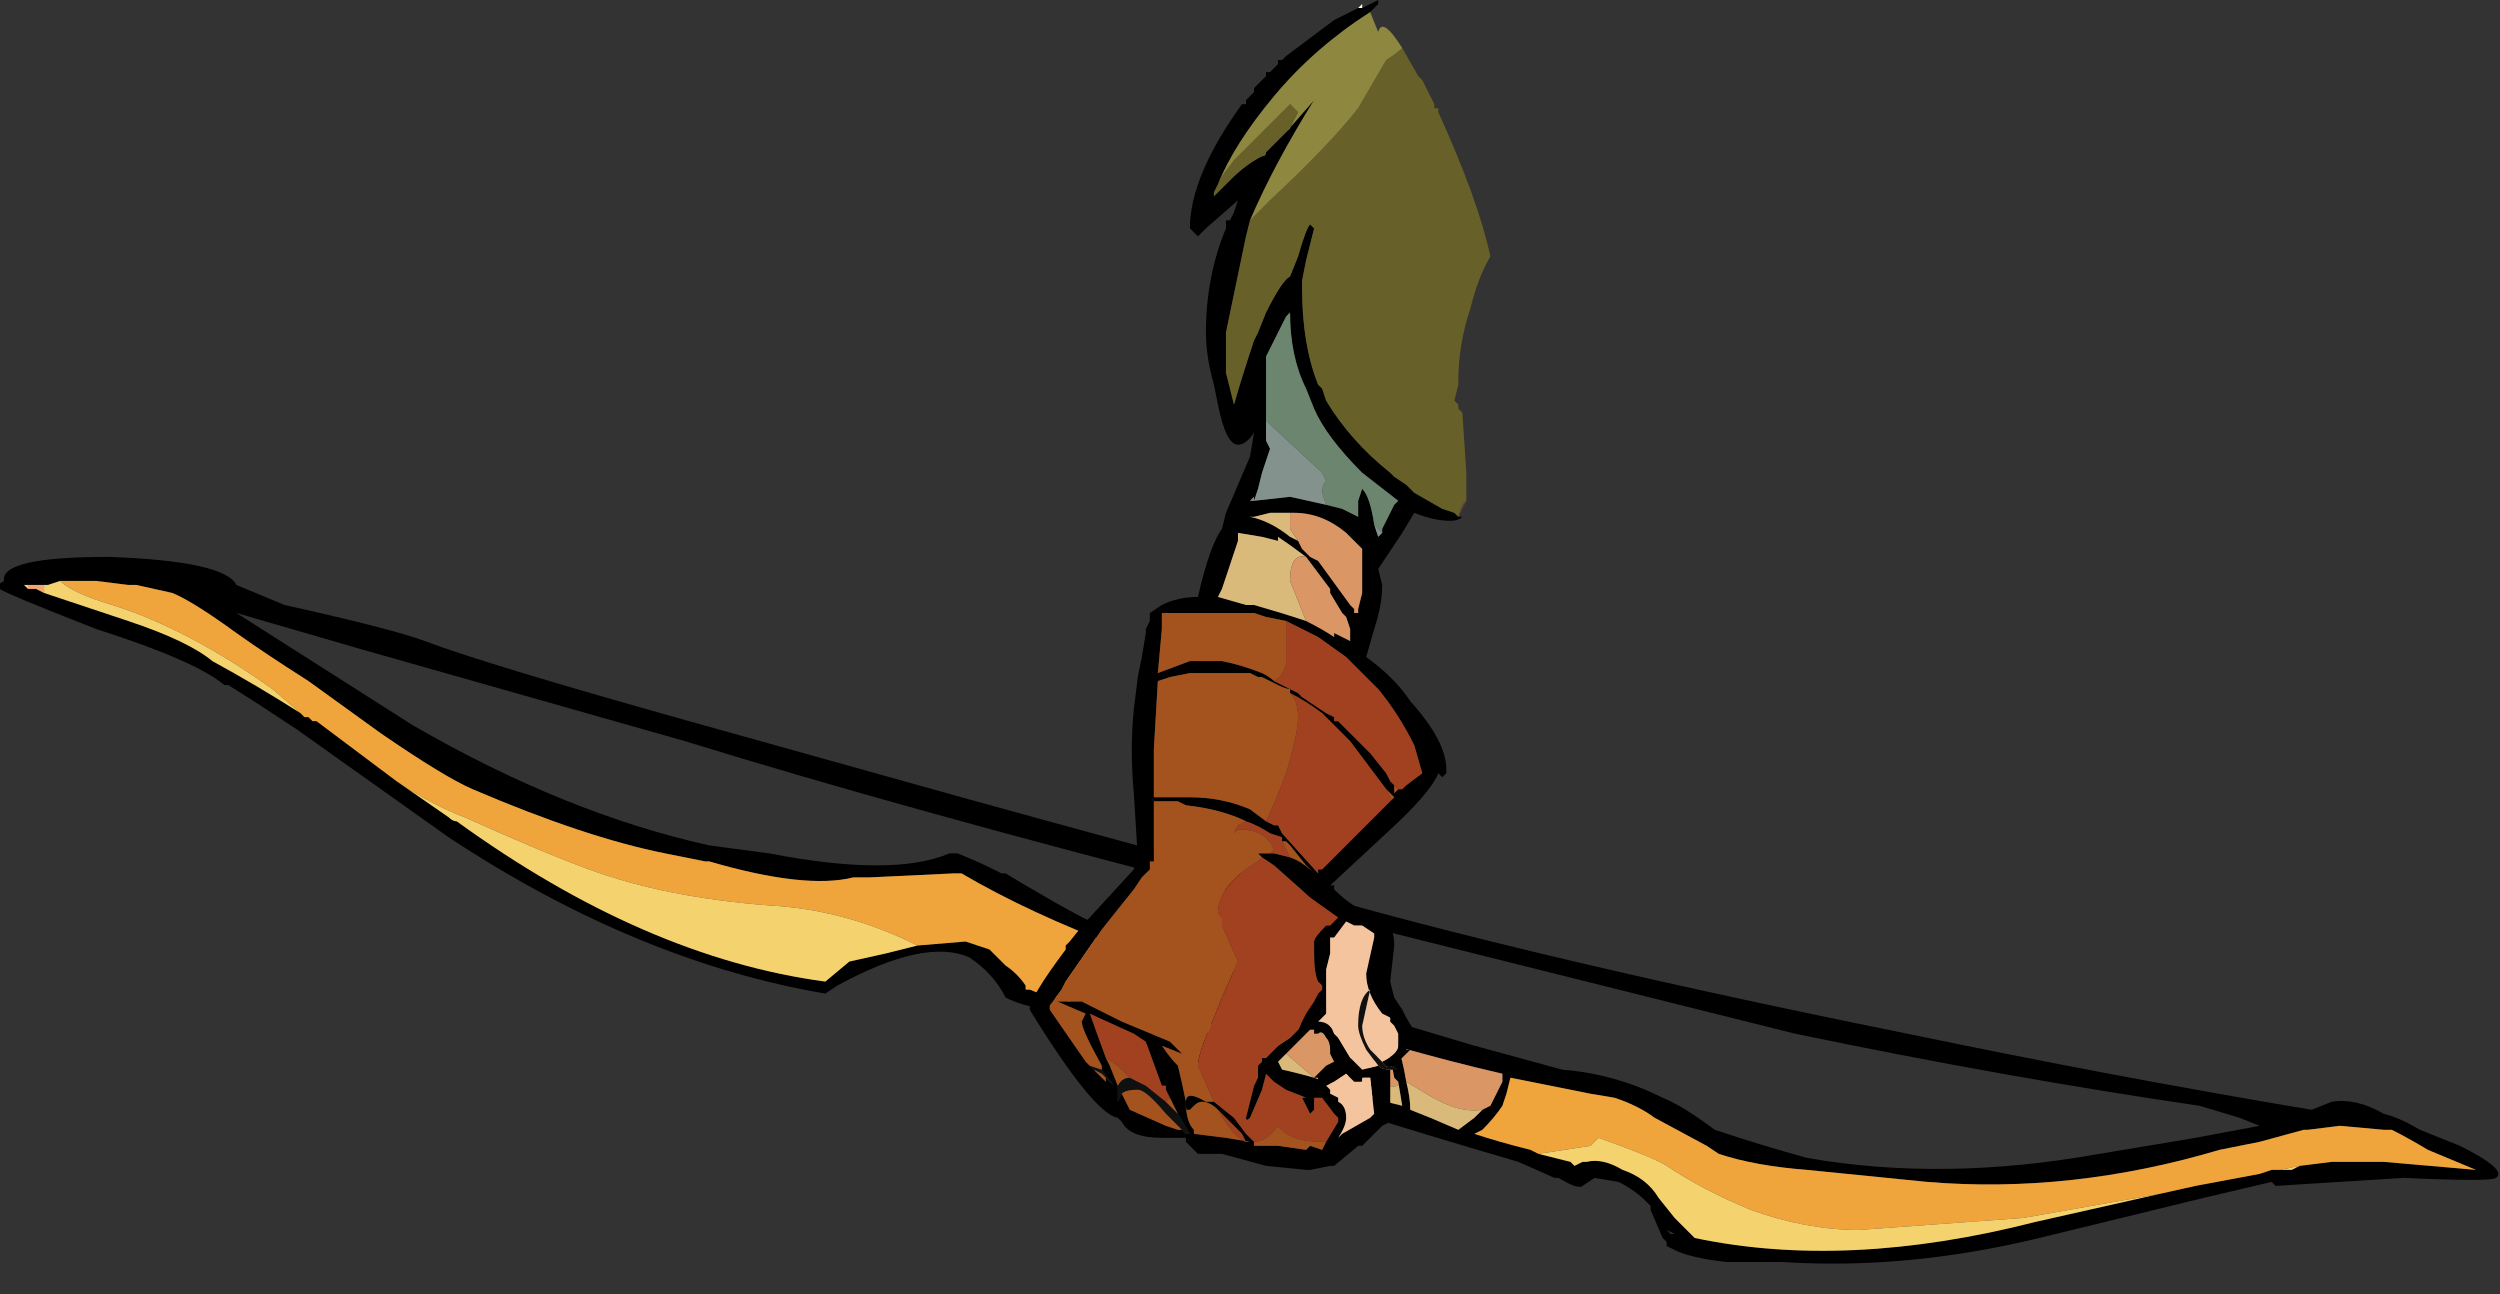 <?xml version="1.0" encoding="UTF-8" standalone="no"?>
<svg xmlns:ffdec="https://www.free-decompiler.com/flash" xmlns:xlink="http://www.w3.org/1999/xlink" ffdec:objectType="shape" height="16.15px" width="31.2px" xmlns="http://www.w3.org/2000/svg">
  <rect width="100%" height="100%" fill="#333333" stroke="none"/>
  <g transform="matrix(1.0, 0.0, 0.0, 1.0, 18.05, 4.55)">
    <path d="M12.15 9.55 L12.65 9.75 Q13.25 10.05 13.1 10.15 13.05 10.2 11.95 10.15 L10.35 10.25 10.3 10.2 9.45 10.4 7.4 10.9 Q5.75 11.3 4.2 11.2 L3.5 11.2 Q3.05 11.15 2.85 11.05 L2.75 11.0 2.75 10.95 2.7 10.9 2.55 10.55 2.55 10.5 2.5 10.45 Q2.35 10.3 2.15 10.2 L1.85 10.15 1.7 10.25 Q1.65 10.3 1.4 10.15 L1.35 10.15 0.9 9.95 Q-1.5 9.25 -3.7 8.5 L-5.0 8.05 Q-5.3 8.0 -5.5 7.9 -5.65 7.6 -5.95 7.4 -6.5 7.15 -7.6 7.75 L-7.75 7.85 Q-10.1 7.45 -12.45 5.9 L-14.35 4.55 Q-14.8 4.25 -15.2 4.0 L-15.25 4.0 Q-15.6 3.7 -16.85 3.3 -18.0 2.85 -18.05 2.8 -18.1 2.75 -18.0 2.7 -18.05 2.4 -16.7 2.4 -15.25 2.45 -15.1 2.75 L-14.5 3.0 Q-13.15 3.3 -12.75 3.45 -11.95 3.75 -9.45 4.45 L-6.05 5.4 Q-3.7 6.05 -2.55 6.35 0.55 7.3 5.75 8.35 8.4 8.9 10.8 9.3 L11.05 9.2 Q11.35 9.15 11.7 9.35 11.9 9.4 12.15 9.55 M11.7 9.95 L12.85 10.05 12.25 9.8 Q12.0 9.65 11.8 9.55 L11.7 9.55 11.15 9.5 10.75 9.55 10.7 9.55 10.15 9.7 9.65 9.8 Q7.8 10.35 6.0 10.2 L4.5 10.05 Q3.85 10.0 3.4 9.85 L3.25 9.75 2.6 9.4 Q2.4 9.25 2.1 9.15 L1.8 9.1 0.8 8.9 0.75 9.1 0.7 9.25 Q0.6 9.4 0.45 9.55 L0.35 9.6 Q0.65 9.7 1.05 9.8 L1.15 9.85 1.55 9.95 1.6 10.0 1.7 9.95 1.75 9.95 Q1.95 9.9 2.2 10.05 2.5 10.15 2.65 10.4 L2.85 10.65 3.1 10.9 Q5.0 11.3 7.35 10.7 L8.9 10.35 9.35 10.25 10.15 10.1 10.3 10.05 10.4 10.05 10.55 10.05 10.65 10.0 11.05 9.95 11.7 9.95 M4.5 9.9 Q6.2 10.2 8.15 9.85 L9.35 9.65 10.15 9.5 9.9 9.4 9.4 9.25 Q7.0 8.9 4.35 8.35 L-2.65 6.6 Q-6.75 5.55 -9.5 4.7 L-13.55 3.55 -15.1 3.1 -12.9 4.5 Q-11.0 5.6 -9.2 6.0 L-8.45 6.1 Q-6.9 6.4 -6.2 6.1 L-6.1 6.1 Q-5.85 6.2 -5.65 6.3 L-5.55 6.35 -5.5 6.35 -5.25 6.5 Q-4.4 7.0 -4.3 7.0 L-2.0 7.8 0.35 8.5 1.45 8.8 Q2.1 8.85 2.7 9.15 2.95 9.25 3.35 9.55 3.95 9.75 4.5 9.9 M0.45 9.3 L0.55 9.25 0.7 8.95 0.7 8.85 Q0.05 8.7 -0.65 8.5 L-0.6 8.55 Q-0.55 8.65 -0.5 8.95 -0.45 9.15 -0.45 9.3 L-0.2 9.4 0.15 9.55 0.35 9.4 0.45 9.3 M2.75 10.8 L2.8 10.85 2.85 10.85 2.75 10.8 M-4.7 7.95 L-4.0 7.3 Q-5.2 6.85 -6.05 6.35 L-6.15 6.35 -7.2 6.4 -7.4 6.4 Q-8.0 6.55 -9.2 6.2 L-9.25 6.2 -9.75 6.1 Q-10.75 5.9 -12.15 5.3 -12.5 5.15 -13.3 4.6 L-14.2 3.95 Q-14.75 3.6 -15.1 3.35 -15.65 2.95 -15.9 2.85 L-16.35 2.75 -16.45 2.75 -16.85 2.7 -17.3 2.7 -17.45 2.75 -17.5 2.75 -17.7 2.75 -17.75 2.75 -17.7 2.8 -17.6 2.8 -17.5 2.85 -16.45 3.2 Q-15.7 3.45 -15.4 3.7 -14.85 4.0 -14.3 4.35 L-14.25 4.4 -14.2 4.4 -14.15 4.45 -14.1 4.45 -13.1 5.2 -12.45 5.65 Q-12.4 5.7 -12.35 5.7 -10.0 7.4 -7.75 7.7 L-7.45 7.45 -7.0 7.35 -6.6 7.25 -6.0 7.2 -5.7 7.3 -5.5 7.5 Q-5.35 7.6 -5.25 7.75 L-5.25 7.8 -5.2 7.8 -4.95 7.9 -4.7 7.95 M-0.6 8.95 L-0.65 8.9 Q-0.7 8.6 -0.75 8.5 L-0.95 8.75 -1.15 9.1 -0.55 9.25 -0.6 8.95 M-1.65 8.9 L-1.25 9.05 -1.15 8.35 -2.35 8.15 -2.3 8.75 Q-2.0 8.8 -1.65 8.9 M-3.65 7.9 L-2.5 8.65 -3.8 7.4 -3.85 7.4 -3.65 7.9" fill="#000000" fill-rule="evenodd" stroke="none"/>
    <path d="M1.15 9.85 L1.05 9.8 Q0.65 9.7 0.35 9.6 L0.45 9.55 Q0.6 9.4 0.7 9.25 L0.75 9.1 0.8 8.9 1.8 9.1 2.1 9.15 Q2.4 9.25 2.6 9.4 L3.25 9.75 3.4 9.85 Q3.85 10.0 4.5 10.05 L6.0 10.2 Q7.8 10.35 9.65 9.8 L10.15 9.7 10.7 9.55 10.75 9.55 11.15 9.5 11.7 9.55 11.8 9.55 Q12.0 9.65 12.25 9.8 L12.85 10.05 11.7 9.95 11.05 9.95 10.65 10.0 10.4 10.05 10.3 10.05 10.15 10.1 9.35 10.25 8.9 10.35 7.2 10.65 5.15 10.8 Q4.5 10.8 3.8 10.55 3.2 10.3 2.75 10.0 2.6 9.9 1.9 9.65 L1.8 9.75 1.15 9.85 M-17.3 2.7 L-16.85 2.7 -16.45 2.75 -16.35 2.75 -15.9 2.85 Q-15.65 2.95 -15.1 3.35 -14.75 3.6 -14.2 3.95 L-13.3 4.6 Q-12.5 5.15 -12.15 5.3 -10.75 5.9 -9.75 6.1 L-9.25 6.2 -9.2 6.2 Q-8.0 6.55 -7.4 6.4 L-7.2 6.4 -6.15 6.35 -6.05 6.35 Q-5.2 6.85 -4.0 7.3 L-4.7 7.95 -4.95 7.9 -5.2 7.8 -5.25 7.8 -5.25 7.75 Q-5.35 7.6 -5.5 7.5 L-5.7 7.3 -6.0 7.2 -6.6 7.25 Q-7.5 6.8 -8.45 6.75 -9.75 6.65 -10.7 6.3 -11.25 6.1 -12.25 5.65 -12.65 5.5 -13.1 5.2 L-14.1 4.45 -14.15 4.45 -14.2 4.4 -14.25 4.4 -14.3 4.35 -14.65 4.05 Q-15.7 3.3 -16.65 3.0 -17.15 2.85 -17.3 2.7" fill="#f0a43c" fill-rule="evenodd" stroke="none"/>
    <path d="M1.15 9.85 L1.8 9.75 1.9 9.65 Q2.6 9.9 2.75 10.0 3.2 10.3 3.8 10.55 4.5 10.8 5.15 10.8 L7.2 10.65 8.9 10.35 7.35 10.7 Q5.0 11.3 3.1 10.9 L2.85 10.65 2.65 10.4 Q2.5 10.15 2.2 10.05 1.95 9.9 1.75 9.95 L1.7 9.95 1.6 10.0 1.55 9.95 1.15 9.85 M10.4 10.05 L10.65 10.0 10.55 10.05 10.4 10.05 M11.05 9.95 L11.7 9.95 11.05 9.95 M-17.3 2.7 Q-17.15 2.85 -16.65 3.0 -15.7 3.3 -14.65 4.05 L-14.3 4.35 Q-14.85 4.0 -15.4 3.7 -15.7 3.45 -16.45 3.2 L-17.5 2.85 -17.5 2.75 -17.45 2.75 -17.3 2.7 M-13.1 5.2 Q-12.65 5.5 -12.25 5.65 -11.25 6.1 -10.7 6.3 -9.75 6.65 -8.45 6.75 -7.5 6.8 -6.6 7.25 L-7.0 7.35 -7.45 7.45 -7.75 7.7 Q-10.0 7.4 -12.35 5.7 -12.4 5.7 -12.45 5.65 L-13.1 5.2 M-4.95 7.9 L-4.7 7.95 -4.95 7.9 M-17.7 2.8 L-17.75 2.75 -17.7 2.75 -17.7 2.8" fill="#f4d36f" fill-rule="evenodd" stroke="none"/>
    <path d="M-0.5 8.95 Q-0.55 8.65 -0.6 8.55 L-0.65 8.5 Q0.05 8.7 0.7 8.85 L0.7 8.95 0.55 9.25 0.45 9.3 Q0.15 9.35 -0.25 9.1 L-0.5 8.95 M-0.6 8.95 L-0.6 9.0 Q-0.8 9.05 -0.95 8.8 L-0.95 8.75 -0.75 8.5 Q-0.7 8.6 -0.65 8.9 L-0.6 8.95 M-2.35 8.15 L-1.15 8.35 -1.25 9.05 -1.65 8.9 -2.0 8.6 -2.35 8.15 M-2.5 8.65 L-3.65 7.9 -3.85 7.4 -3.8 7.4 -2.5 8.65" fill="#da9765" fill-rule="evenodd" stroke="none"/>
    <path d="M-0.5 8.95 L-0.25 9.1 Q0.15 9.35 0.45 9.3 L0.35 9.4 0.15 9.55 -0.2 9.4 -0.45 9.3 Q-0.45 9.15 -0.5 8.95 M-0.95 8.75 L-0.95 8.8 Q-0.8 9.05 -0.6 9.0 L-0.6 8.95 -0.55 9.25 -1.15 9.1 -0.95 8.75 M-2.35 8.15 L-2.0 8.6 -1.65 8.9 Q-2.0 8.8 -2.3 8.75 L-2.35 8.15 M-2.5 8.65 L-3.65 7.9 -2.5 8.65 M-3.85 7.4 L-3.8 7.4 -3.85 7.4" fill="#d9ba7b" fill-rule="evenodd" stroke="none"/>
    <path d="M-1.8 11.6 L-1.8 11.6" fill="#a4531e" fill-rule="evenodd" stroke="none"/>
    <path d="M-17.5 2.75 L-17.5 2.85 -17.6 2.8 -17.7 2.8 -17.7 2.75 -17.5 2.75" fill="#f2a76f" fill-rule="evenodd" stroke="none"/>
    <path d="M-1.1 -4.45 L-1.05 -4.5 -1.05 -4.45 -1.1 -4.45" fill="#ffffff" fill-rule="evenodd" stroke="none"/>
    <path d="M-2.45 -1.8 L-2.5 -1.6 -2.75 -0.4 -2.75 0.1 -2.65 0.5 Q-2.55 0.15 -2.4 -0.3 L-2.35 -0.4 -2.25 -0.65 Q-2.05 -1.05 -1.95 -1.1 L-1.85 -1.35 Q-1.75 -1.7 -1.7 -1.75 L-1.65 -1.7 -1.75 -1.3 -1.8 -1.05 -1.8 -0.95 Q-1.8 -0.25 -1.6 0.25 L-1.55 0.3 -1.5 0.45 Q-1.2 0.95 -0.7 1.35 L-0.65 1.4 -0.5 1.5 -0.4 1.6 -0.05 1.8 0.1 1.85 0.15 1.9 0.2 1.9 Q0.15 1.95 0.05 1.95 -0.15 1.95 -0.4 1.85 L-0.55 2.1 -0.85 2.55 -0.8 2.75 Q-0.8 3.0 -0.9 3.3 L-1.0 3.65 Q-0.65 3.9 -0.45 4.2 0.0 4.7 0.0 5.05 L0.0 5.1 -0.05 5.15 -0.1 5.1 Q-0.2 5.35 -0.75 5.85 L-1.45 6.5 -1.4 6.5 -1.4 6.55 Q-1.15 6.8 -0.85 6.9 -0.65 6.95 -0.65 7.25 L-0.7 7.7 -0.65 7.9 -0.55 8.05 -0.5 8.15 -0.35 8.4 -0.4 8.5 -0.45 8.5 -0.45 8.55 -0.65 8.75 Q-0.75 8.8 -0.8 8.7 -0.6 8.6 -0.6 8.5 L-0.6 8.35 -0.65 8.25 -0.7 8.2 -0.7 8.15 -0.8 8.1 Q-1.0 7.85 -1.0 7.6 L-0.9 7.15 -0.9 7.1 -1.05 7.0 -1.15 7.0 -1.25 6.95 -1.4 7.15 -1.45 7.15 -1.45 7.35 -1.5 7.55 -1.5 8.1 -1.6 8.2 Q-1.45 8.2 -1.4 8.35 L-1.35 8.4 -1.2 8.65 -1.05 8.8 -0.85 8.75 Q-0.8 8.8 -0.7 8.8 L-0.65 8.8 -0.7 8.8 -0.7 9.45 -0.8 9.5 -1.05 9.75 -1.1 9.75 -1.4 10.0 -1.45 10.0 -1.7 10.05 -1.75 10.05 -2.25 10.0 -2.8 9.85 -3.1 9.85 -3.25 9.7 -3.25 9.65 -3.55 9.65 Q-3.95 9.65 -4.05 9.45 L-4.1 9.4 Q-4.4 9.35 -5.2 8.05 -5.2 7.9 -4.75 7.3 L-4.75 7.25 -4.7 7.2 -4.5 6.95 -4.45 6.9 -3.9 6.3 -3.85 6.15 -3.9 5.35 Q-3.95 4.8 -3.9 4.3 L-3.85 3.9 -3.8 3.65 -3.75 3.35 -3.75 3.3 -3.7 3.2 -3.7 3.1 -3.55 3.0 Q-3.35 2.9 -3.1 2.9 -2.95 2.25 -2.8 2.05 L-2.75 1.85 -2.45 1.15 -2.4 0.85 Q-2.5 1.0 -2.6 1.0 -2.75 1.0 -2.85 0.5 L-2.9 0.25 Q-3.0 -0.1 -3.0 -0.4 -3.0 -1.1 -2.75 -1.7 L-2.75 -1.8 -2.7 -1.8 -2.65 -1.9 -2.6 -2.05 -3.0 -1.7 -3.1 -1.6 -3.2 -1.7 Q-3.2 -2.35 -2.55 -3.25 L-2.5 -3.25 -2.5 -3.3 -2.4 -3.4 -2.4 -3.45 -2.25 -3.6 -2.25 -3.65 -2.2 -3.65 -2.1 -3.75 -2.1 -3.8 -2.05 -3.8 -2.0 -3.85 -1.4 -4.3 -1.1 -4.45 -1.05 -4.45 -0.85 -4.55 -0.85 -4.5 -0.95 -4.4 Q-1.65 -3.95 -2.15 -3.35 -2.65 -2.75 -2.85 -2.25 L-2.9 -2.15 -2.9 -2.1 -2.7 -2.3 Q-2.5 -2.5 -2.3 -2.6 -2.25 -2.6 -2.25 -2.65 L-2.0 -2.9 -1.65 -3.3 Q-2.15 -2.5 -2.45 -1.8 M-0.8 2.1 L-0.8 2.05 -0.65 1.75 -0.6 1.7 -1.05 1.35 Q-1.5 0.9 -1.65 0.55 L-1.75 0.3 Q-1.95 -0.1 -1.95 -0.65 L-2.0 -0.6 -2.25 -0.1 -2.25 0.7 -2.25 0.95 -2.2 1.05 -2.3 1.35 -2.35 1.55 -2.4 1.7 -1.95 1.65 -1.5 1.75 -1.3 1.8 -1.1 1.9 -1.1 1.7 -1.05 1.55 Q-0.95 1.65 -0.9 2.0 L-0.85 2.15 -0.8 2.1 M-2.4 1.65 L-2.45 1.7 -2.4 1.7 -2.4 1.65 M-1.75 2.4 Q-1.95 2.25 -2.1 2.15 L-2.1 2.2 -2.3 2.15 -2.6 2.1 -2.6 2.2 -2.8 2.8 -2.85 2.9 -2.5 3.0 -2.4 3.0 Q-2.05 3.1 -1.75 3.2 -1.55 3.3 -1.4 3.4 L-1.4 3.35 -1.2 3.45 -1.2 3.3 -1.25 3.15 -1.3 3.1 -1.45 2.85 -1.45 2.8 Q-1.6 2.6 -1.75 2.4 M-1.95 1.85 L-2.2 1.85 -2.4 1.9 -2.45 1.9 Q-2.2 1.95 -1.95 2.15 L-1.85 2.2 -1.8 2.3 -1.7 2.4 -1.6 2.45 -1.2 3.0 -1.15 3.05 -1.15 3.1 -1.1 3.1 -1.1 3.05 -1.05 2.85 -1.05 2.3 -1.25 2.1 Q-1.55 1.85 -1.9 1.85 L-1.95 1.85 M-2.0 3.2 L-2.25 3.15 -2.4 3.1 -3.55 3.1 -3.55 3.3 -3.6 3.85 -3.2 3.7 -2.8 3.7 Q-2.55 3.75 -2.3 3.85 -2.2 3.9 -2.15 3.95 -2.05 4.0 -1.95 4.05 L-1.85 4.1 -1.8 4.15 -1.5 4.35 -1.4 4.4 -1.4 4.45 -1.35 4.45 -0.95 4.85 -0.75 5.1 -0.7 5.2 -0.65 5.25 -0.65 5.35 -0.6 5.3 -0.55 5.3 -0.5 5.25 -0.3 5.1 -0.4 4.75 Q-0.6 4.35 -0.85 4.05 L-1.25 3.65 -1.6 3.4 Q-1.8 3.3 -2.0 3.2 M-1.4 1.85 L-1.4 1.85 M-1.95 4.1 L-1.95 4.05 Q-2.0 4.05 -2.1 4.0 -2.2 3.95 -2.3 3.9 L-2.35 3.9 -2.45 3.85 -3.2 3.85 -3.45 3.9 -3.6 3.95 -3.65 4.8 -3.65 5.4 -3.2 5.4 Q-2.8 5.4 -2.45 5.55 L-2.25 5.7 -2.15 5.75 -2.1 5.75 -2.05 5.85 -1.6 6.35 -1.6 6.3 -1.55 6.3 -0.7 5.45 -0.65 5.4 -0.75 5.3 -1.2 4.7 -1.55 4.35 Q-1.75 4.2 -1.95 4.1 M-2.5 5.7 Q-2.8 5.55 -3.25 5.5 L-3.35 5.45 -3.65 5.45 -3.65 6.2 -3.7 6.2 -3.7 6.3 -3.8 6.4 -3.9 6.55 -4.3 7.05 -4.75 7.7 -4.8 7.8 -4.95 8.0 -4.95 8.05 -4.5 8.7 -4.45 8.75 -4.4 8.8 -4.25 8.95 -4.25 8.9 -4.15 9.0 -4.3 8.8 -4.3 8.75 Q-4.55 8.3 -4.55 8.2 L-4.5 8.1 -4.85 7.95 -4.55 7.95 Q-4.45 8.0 -4.05 8.2 L-3.45 8.45 -3.3 8.6 -3.55 8.5 Q-3.45 8.65 -3.35 8.75 -3.3 8.95 -3.25 9.2 -3.25 9.45 -3.15 9.55 L-3.15 9.6 -2.75 9.65 -2.45 9.7 -2.5 9.7 -2.55 9.6 -2.85 9.3 Q-2.95 9.2 -3.05 9.2 -3.1 9.2 -3.15 9.25 L-3.2 9.3 -3.25 9.3 -3.25 9.2 Q-3.25 9.05 -3.0 9.2 L-2.9 9.2 -2.65 9.4 -2.5 9.6 -2.4 9.7 -2.4 9.75 -2.1 9.75 -1.75 9.8 -1.7 9.75 -1.55 9.8 -1.5 9.7 -1.35 9.45 -1.35 9.4 -1.4 9.35 -1.55 9.15 -1.65 9.15 -1.65 9.3 -1.7 9.35 -1.8 9.15 -1.75 9.15 -2.0 9.05 -2.15 8.95 -2.25 8.85 -2.3 9.05 -2.45 9.4 Q-2.5 9.45 -2.5 9.4 L-2.4 9.0 -2.35 8.9 -2.35 8.75 -2.3 8.7 -2.3 8.65 -2.25 8.65 -2.1 8.5 -1.95 8.4 -1.85 8.3 -1.75 8.1 -1.65 7.95 -1.6 7.85 -1.55 7.8 -1.55 7.75 -1.6 7.7 Q-1.65 7.6 -1.65 7.35 L-1.65 7.2 Q-1.65 7.15 -1.5 7.0 L-1.45 7.0 -1.35 6.9 -1.7 6.65 -2.15 6.25 -2.3 6.15 -2.35 6.1 -2.2 6.1 -2.15 6.1 -1.95 6.15 Q-1.8 6.2 -1.65 6.35 L-1.75 6.25 -1.95 6.0 -2.0 5.95 -2.05 5.95 -2.05 5.9 -2.2 5.85 Q-2.35 5.75 -2.5 5.7 M-0.45 8.55 L-0.5 8.5 -0.5 8.55 -0.45 8.55 M-1.45 8.6 L-1.45 8.55 Q-1.45 8.45 -1.5 8.4 -1.55 8.3 -1.6 8.35 L-1.65 8.35 -1.65 8.3 -1.7 8.3 -2.1 8.7 -2.05 8.8 Q-1.95 8.95 -1.75 8.95 L-1.55 9.0 -1.6 8.95 -1.6 8.9 -1.65 8.9 -1.5 8.75 -1.4 8.7 -1.45 8.6 M-1.7 8.5 L-1.7 8.5 M-1.45 9.05 L-1.45 9.1 -1.35 9.15 -1.35 9.2 Q-1.25 9.25 -1.25 9.4 -1.25 9.5 -1.35 9.65 L-1.3 9.6 -0.95 9.4 -0.9 9.35 -0.95 8.9 -1.05 8.9 -1.05 8.95 -1.15 8.95 -1.25 8.85 -1.4 8.95 -1.5 9.0 -1.45 9.05 M-1.65 8.9 L-1.65 8.85 -1.65 8.9 M-4.25 8.65 L-4.2 8.75 -4.1 9.0 -4.1 9.2 -4.05 9.1 -3.95 9.3 -3.5 9.5 -3.35 9.55 -3.3 9.55 -3.25 9.6 -3.2 9.6 -3.35 9.35 -3.45 9.15 -3.5 9.05 -3.5 9.0 -3.55 9.0 -3.75 8.45 -3.9 8.35 -4.45 8.1 -4.25 8.65" fill="#000000" fill-rule="evenodd" stroke="none"/>
    <path d="M-0.65 8.75 L-0.6 8.8 -0.65 8.8 -0.7 8.8 Q-0.8 8.8 -0.85 8.75 L-1.0 8.55 Q-1.1 8.35 -1.1 8.25 -1.1 7.9 -0.95 7.8 L-1.05 8.25 Q-1.05 8.4 -0.95 8.55 L-0.8 8.7 Q-0.75 8.8 -0.65 8.75 M-4.45 8.75 L-4.3 8.8 -4.15 9.0 -4.25 8.9 -4.3 8.85 -4.4 8.8 -4.45 8.75 M-4.1 9.0 Q-4.05 8.9 -3.95 8.9 L-3.75 9.0 -3.5 9.2 -3.35 9.35 -3.2 9.6 -3.25 9.6 -3.3 9.55 -3.5 9.35 Q-3.75 9.05 -3.85 9.05 -4.0 9.05 -4.05 9.1 L-4.1 9.2 -4.1 9.0" fill="#101010" fill-rule="evenodd" stroke="none"/>
    <path d="M-0.3 -3.55 L-0.15 -3.25 -0.15 -3.2 -0.1 -3.2 -0.1 -3.15 Q0.4 -2.05 0.55 -1.35 0.4 -1.1 0.3 -0.7 0.15 -0.25 0.15 0.2 L0.15 0.25 0.1 0.45 0.15 0.5 0.15 0.55 0.2 0.6 0.25 1.35 0.25 1.7 0.2 1.75 0.15 1.9 0.1 1.85 -0.05 1.8 -0.4 1.6 -0.5 1.5 -0.65 1.4 -0.7 1.35 Q-1.2 0.95 -1.5 0.45 L-1.55 0.3 -1.6 0.25 Q-1.8 -0.25 -1.8 -0.95 L-1.8 -1.05 -1.75 -1.3 -1.65 -1.7 -1.7 -1.75 Q-1.75 -1.7 -1.85 -1.35 L-1.95 -1.1 Q-2.05 -1.05 -2.25 -0.65 L-2.35 -0.4 -2.4 -0.3 Q-2.55 0.15 -2.65 0.5 L-2.75 0.1 -2.75 -0.4 -2.5 -1.6 -2.45 -1.8 -2.2 -2.05 Q-1.45 -2.75 -1.1 -3.2 L-0.75 -3.8 Q-0.6 -3.9 -0.55 -3.95 L-0.35 -3.6 -0.3 -3.55 M-2.85 -2.25 L-2.8 -2.35 -2.65 -2.55 -1.95 -3.25 -1.85 -3.15 -1.95 -2.95 -2.0 -2.9 -2.25 -2.65 Q-2.25 -2.6 -2.3 -2.6 -2.5 -2.5 -2.7 -2.3 L-2.9 -2.1 -2.9 -2.15 -2.85 -2.25" fill="#676129" fill-rule="evenodd" stroke="none"/>
    <path d="M-0.3 -3.55 L-0.35 -3.6 -0.3 -3.55 M0.15 1.9 L0.2 1.75 0.25 1.7 0.15 1.9" fill="#64423c" fill-rule="evenodd" stroke="none"/>
    <path d="M-0.55 -3.95 Q-0.6 -3.9 -0.75 -3.8 L-1.1 -3.2 Q-1.45 -2.75 -2.2 -2.05 L-2.45 -1.8 Q-2.15 -2.5 -1.65 -3.3 L-2.0 -2.9 -1.95 -2.95 -1.85 -3.15 -1.95 -3.25 -2.65 -2.55 -2.8 -2.35 -2.85 -2.25 Q-2.65 -2.75 -2.15 -3.35 -1.65 -3.95 -0.95 -4.4 L-0.85 -4.15 Q-0.8 -4.35 -0.55 -3.95" fill="#8d873f" fill-rule="evenodd" stroke="none"/>
    <path d="M-2.25 0.7 L-2.25 -0.1 -2.0 -0.6 -1.95 -0.65 Q-1.95 -0.1 -1.75 0.3 L-1.65 0.55 Q-1.5 0.9 -1.05 1.35 L-0.6 1.7 -0.65 1.75 -0.8 2.05 -0.8 2.1 -0.9 2.0 Q-0.95 1.65 -1.05 1.55 L-1.1 1.7 -1.1 1.9 -1.3 1.8 -1.5 1.75 -1.55 1.6 Q-1.55 1.5 -1.5 1.45 L-1.55 1.35 -2.25 0.7" fill="#6b856f" fill-rule="evenodd" stroke="none"/>
    <path d="M-2.25 0.7 L-1.55 1.35 -1.5 1.45 Q-1.55 1.5 -1.55 1.6 L-1.5 1.75 -1.95 1.65 -2.4 1.7 -2.35 1.55 -2.3 1.35 -2.2 1.05 -2.25 0.95 -2.25 0.7 M-0.9 2.0 L-0.8 2.1 -0.85 2.15 -0.9 2.0 M-2.4 1.65 L-2.4 1.7 -2.45 1.7 -2.4 1.65 M-1.4 1.85 L-1.4 1.85" fill="#83928c" fill-rule="evenodd" stroke="none"/>
    <path d="M-1.75 3.2 Q-2.05 3.1 -2.4 3.0 L-2.5 3.0 -2.85 2.9 -2.8 2.8 -2.6 2.2 -2.6 2.1 -2.3 2.15 -2.1 2.2 -2.1 2.15 Q-1.95 2.25 -1.75 2.4 -1.95 2.35 -1.95 2.7 L-1.75 3.2 M-1.95 1.85 L-1.95 2.05 -1.85 2.2 -1.95 2.15 Q-2.2 1.95 -2.45 1.9 L-2.4 1.9 -2.2 1.85 -1.95 1.85" fill="#d9ba7b" fill-rule="evenodd" stroke="none"/>
    <path d="M-1.75 3.2 L-1.95 2.7 Q-1.95 2.35 -1.75 2.4 -1.6 2.6 -1.45 2.8 L-1.45 2.85 -1.3 3.1 -1.25 3.15 -1.2 3.3 -1.2 3.45 -1.4 3.35 -1.4 3.4 Q-1.55 3.3 -1.75 3.2 M-1.85 2.2 L-1.95 2.05 -1.95 1.85 -1.9 1.85 Q-1.55 1.85 -1.25 2.1 L-1.05 2.3 -1.05 2.85 -1.1 3.05 -1.1 3.1 -1.15 3.1 -1.15 3.05 -1.2 3.0 -1.6 2.45 -1.7 2.4 -1.8 2.3 -1.85 2.2" fill="#da9765" fill-rule="evenodd" stroke="none"/>
    <path d="M-2.15 3.95 Q-2.2 3.9 -2.3 3.85 -2.55 3.75 -2.8 3.7 L-3.2 3.7 -3.6 3.85 -3.55 3.3 -3.55 3.1 -2.4 3.1 -2.25 3.15 -2.0 3.2 -2.0 3.75 Q-2.05 3.9 -2.15 3.95 M-0.6 5.3 L-0.65 5.35 -0.65 5.25 -0.6 5.3 M-2.25 5.7 L-2.45 5.55 Q-2.8 5.4 -3.2 5.4 L-3.65 5.4 -3.65 4.8 -3.6 3.95 -3.45 3.9 -3.2 3.85 -2.45 3.85 -2.35 3.9 -2.3 3.9 Q-2.2 3.95 -2.1 4.0 -2.0 4.05 -1.95 4.05 L-1.95 4.1 Q-1.85 4.2 -1.85 4.4 -1.85 4.6 -2.0 5.1 -2.15 5.5 -2.25 5.7 M-0.75 5.3 L-0.65 5.4 -0.7 5.45 -0.7 5.4 -0.75 5.3 M-4.45 8.75 L-4.5 8.7 -4.95 8.05 -4.95 8.0 -4.8 7.8 -4.75 7.7 -4.3 7.05 -3.9 6.55 -3.8 6.4 -3.7 6.3 -3.7 6.2 -3.65 6.2 -3.65 5.45 -3.35 5.45 -3.25 5.5 Q-2.8 5.55 -2.5 5.7 L-2.6 5.75 -2.65 5.85 -2.6 5.8 Q-2.25 5.8 -2.15 6.05 L-2.2 6.1 -2.35 6.1 -2.3 6.15 -2.35 6.2 Q-2.85 6.5 -2.85 6.85 L-2.8 6.9 -2.8 7.0 -2.6 7.45 -2.8 7.9 -2.9 8.15 Q-3.1 8.6 -3.1 8.75 L-2.9 9.2 -3.0 9.2 Q-3.25 9.05 -3.25 9.2 L-3.25 9.3 -3.2 9.3 -3.15 9.25 Q-3.1 9.2 -3.05 9.2 -2.95 9.2 -2.85 9.3 -2.65 9.65 -2.5 9.7 L-2.45 9.7 -2.75 9.65 -3.15 9.6 -3.15 9.55 Q-3.25 9.45 -3.25 9.2 -3.3 8.95 -3.35 8.75 -3.45 8.65 -3.55 8.5 L-3.3 8.6 -3.45 8.45 -4.05 8.2 Q-4.45 8.0 -4.55 7.95 L-4.85 7.95 -4.5 8.1 -4.55 8.2 Q-4.55 8.3 -4.3 8.75 L-4.3 8.8 -4.45 8.75 M-2.05 5.95 L-2.0 5.95 -1.95 6.0 -1.75 6.25 -1.65 6.35 Q-1.8 6.2 -1.95 6.15 L-2.05 5.95 M-2.4 9.7 Q-2.25 9.7 -2.1 9.5 -1.95 9.7 -1.55 9.7 L-1.5 9.7 -1.55 9.8 -1.7 9.75 -1.75 9.8 -2.1 9.75 -2.4 9.75 -2.4 9.7 M-4.1 9.0 L-4.2 8.75 -4.25 8.65 -4.1 8.75 -3.95 8.9 Q-4.05 8.9 -4.1 9.0 M-3.45 9.15 L-3.35 9.35 -3.5 9.2 -3.45 9.15 M-3.3 9.55 L-3.35 9.55 -3.5 9.5 -3.95 9.3 -4.05 9.1 Q-4.0 9.05 -3.85 9.05 -3.75 9.05 -3.5 9.35 L-3.3 9.55 M-4.4 8.8 L-4.3 8.85 -4.25 8.9 -4.25 8.95 -4.4 8.8" fill="#a4531e" fill-rule="evenodd" stroke="none"/>
    <path d="M-2.15 3.95 Q-2.05 3.9 -2.0 3.75 L-2.0 3.2 Q-1.8 3.3 -1.6 3.4 L-1.25 3.65 -0.85 4.05 Q-0.6 4.35 -0.4 4.75 L-0.3 5.1 -0.5 5.25 -0.55 5.3 -0.6 5.3 -0.65 5.25 -0.7 5.2 -0.75 5.1 -0.95 4.85 -1.35 4.45 -1.4 4.45 -1.4 4.4 -1.5 4.35 -1.8 4.15 -1.85 4.1 -1.95 4.05 Q-2.05 4.0 -2.15 3.95 M-2.25 5.7 Q-2.15 5.5 -2.0 5.1 -1.85 4.6 -1.85 4.4 -1.85 4.2 -1.95 4.1 -1.75 4.2 -1.55 4.35 L-1.2 4.7 -0.75 5.3 -0.7 5.4 -0.7 5.45 -1.55 6.3 -1.6 6.3 -1.6 6.35 -2.05 5.85 -2.1 5.75 -2.15 5.75 -2.25 5.7 M-2.5 9.7 Q-2.65 9.65 -2.85 9.3 L-2.55 9.6 -2.5 9.7 M-2.9 9.2 L-3.1 8.75 Q-3.1 8.6 -2.9 8.15 L-2.8 7.9 -2.6 7.45 -2.8 7.0 -2.8 6.9 -2.85 6.85 Q-2.85 6.5 -2.35 6.2 L-2.3 6.15 -2.15 6.25 -1.7 6.65 -1.35 6.9 -1.45 7.0 -1.5 7.0 Q-1.65 7.15 -1.65 7.2 L-1.65 7.35 Q-1.65 7.6 -1.6 7.7 L-1.55 7.75 -1.55 7.8 -1.6 7.85 -1.65 7.95 -1.75 8.1 -1.85 8.3 -1.95 8.4 -2.1 8.5 -2.25 8.65 -2.3 8.65 -2.3 8.7 -2.35 8.75 -2.35 8.9 -2.4 9.0 -2.5 9.4 Q-2.5 9.45 -2.45 9.4 L-2.3 9.05 -2.25 8.85 -2.15 8.95 -2.0 9.05 -1.75 9.15 -1.8 9.15 -1.7 9.35 -1.65 9.3 -1.65 9.15 -1.55 9.15 -1.4 9.35 -1.35 9.4 -1.35 9.45 -1.5 9.7 -1.55 9.7 Q-1.95 9.7 -2.1 9.5 -2.25 9.7 -2.4 9.7 L-2.5 9.6 -2.65 9.4 -2.9 9.2 M-2.2 6.1 L-2.15 6.05 Q-2.25 5.8 -2.6 5.8 L-2.65 5.85 -2.6 5.75 -2.5 5.7 Q-2.35 5.75 -2.2 5.85 L-2.05 5.9 -2.05 5.95 -1.95 6.15 -2.15 6.1 -2.2 6.1 M-3.95 8.9 L-4.1 8.75 -4.25 8.65 -4.45 8.1 -3.9 8.35 -3.75 8.45 -3.55 9.0 -3.5 9.0 -3.5 9.05 -3.45 9.15 -3.5 9.2 -3.75 9.0 -3.95 8.9" fill="#a24120" fill-rule="evenodd" stroke="none"/>
    <path d="M-0.85 8.75 L-1.05 8.8 -1.2 8.65 -1.35 8.4 -1.4 8.35 Q-1.45 8.2 -1.6 8.2 L-1.5 8.1 -1.5 7.55 -1.45 7.35 -1.45 7.15 -1.4 7.15 -1.25 6.95 -1.15 7.0 -1.05 7.0 -0.9 7.1 -0.9 7.15 -1.0 7.6 Q-1.0 7.85 -0.8 8.1 L-0.7 8.15 -0.7 8.2 -0.65 8.25 -0.6 8.35 -0.6 8.5 Q-0.6 8.6 -0.8 8.7 L-0.95 8.55 Q-1.05 8.4 -1.05 8.25 L-0.95 7.8 Q-1.1 7.9 -1.1 8.25 -1.1 8.35 -1.0 8.55 L-0.85 8.75 M-1.45 9.05 L-1.5 9.0 -1.4 8.95 -1.25 8.85 -1.15 8.95 -1.05 8.95 -1.05 8.9 -0.95 8.9 -0.9 9.35 -0.95 9.4 -1.3 9.6 -1.35 9.65 Q-1.25 9.5 -1.25 9.4 -1.25 9.25 -1.35 9.2 L-1.35 9.15 -1.45 9.1 -1.45 9.05" fill="#f4c49f" fill-rule="evenodd" stroke="none"/>
  </g>
</svg>
